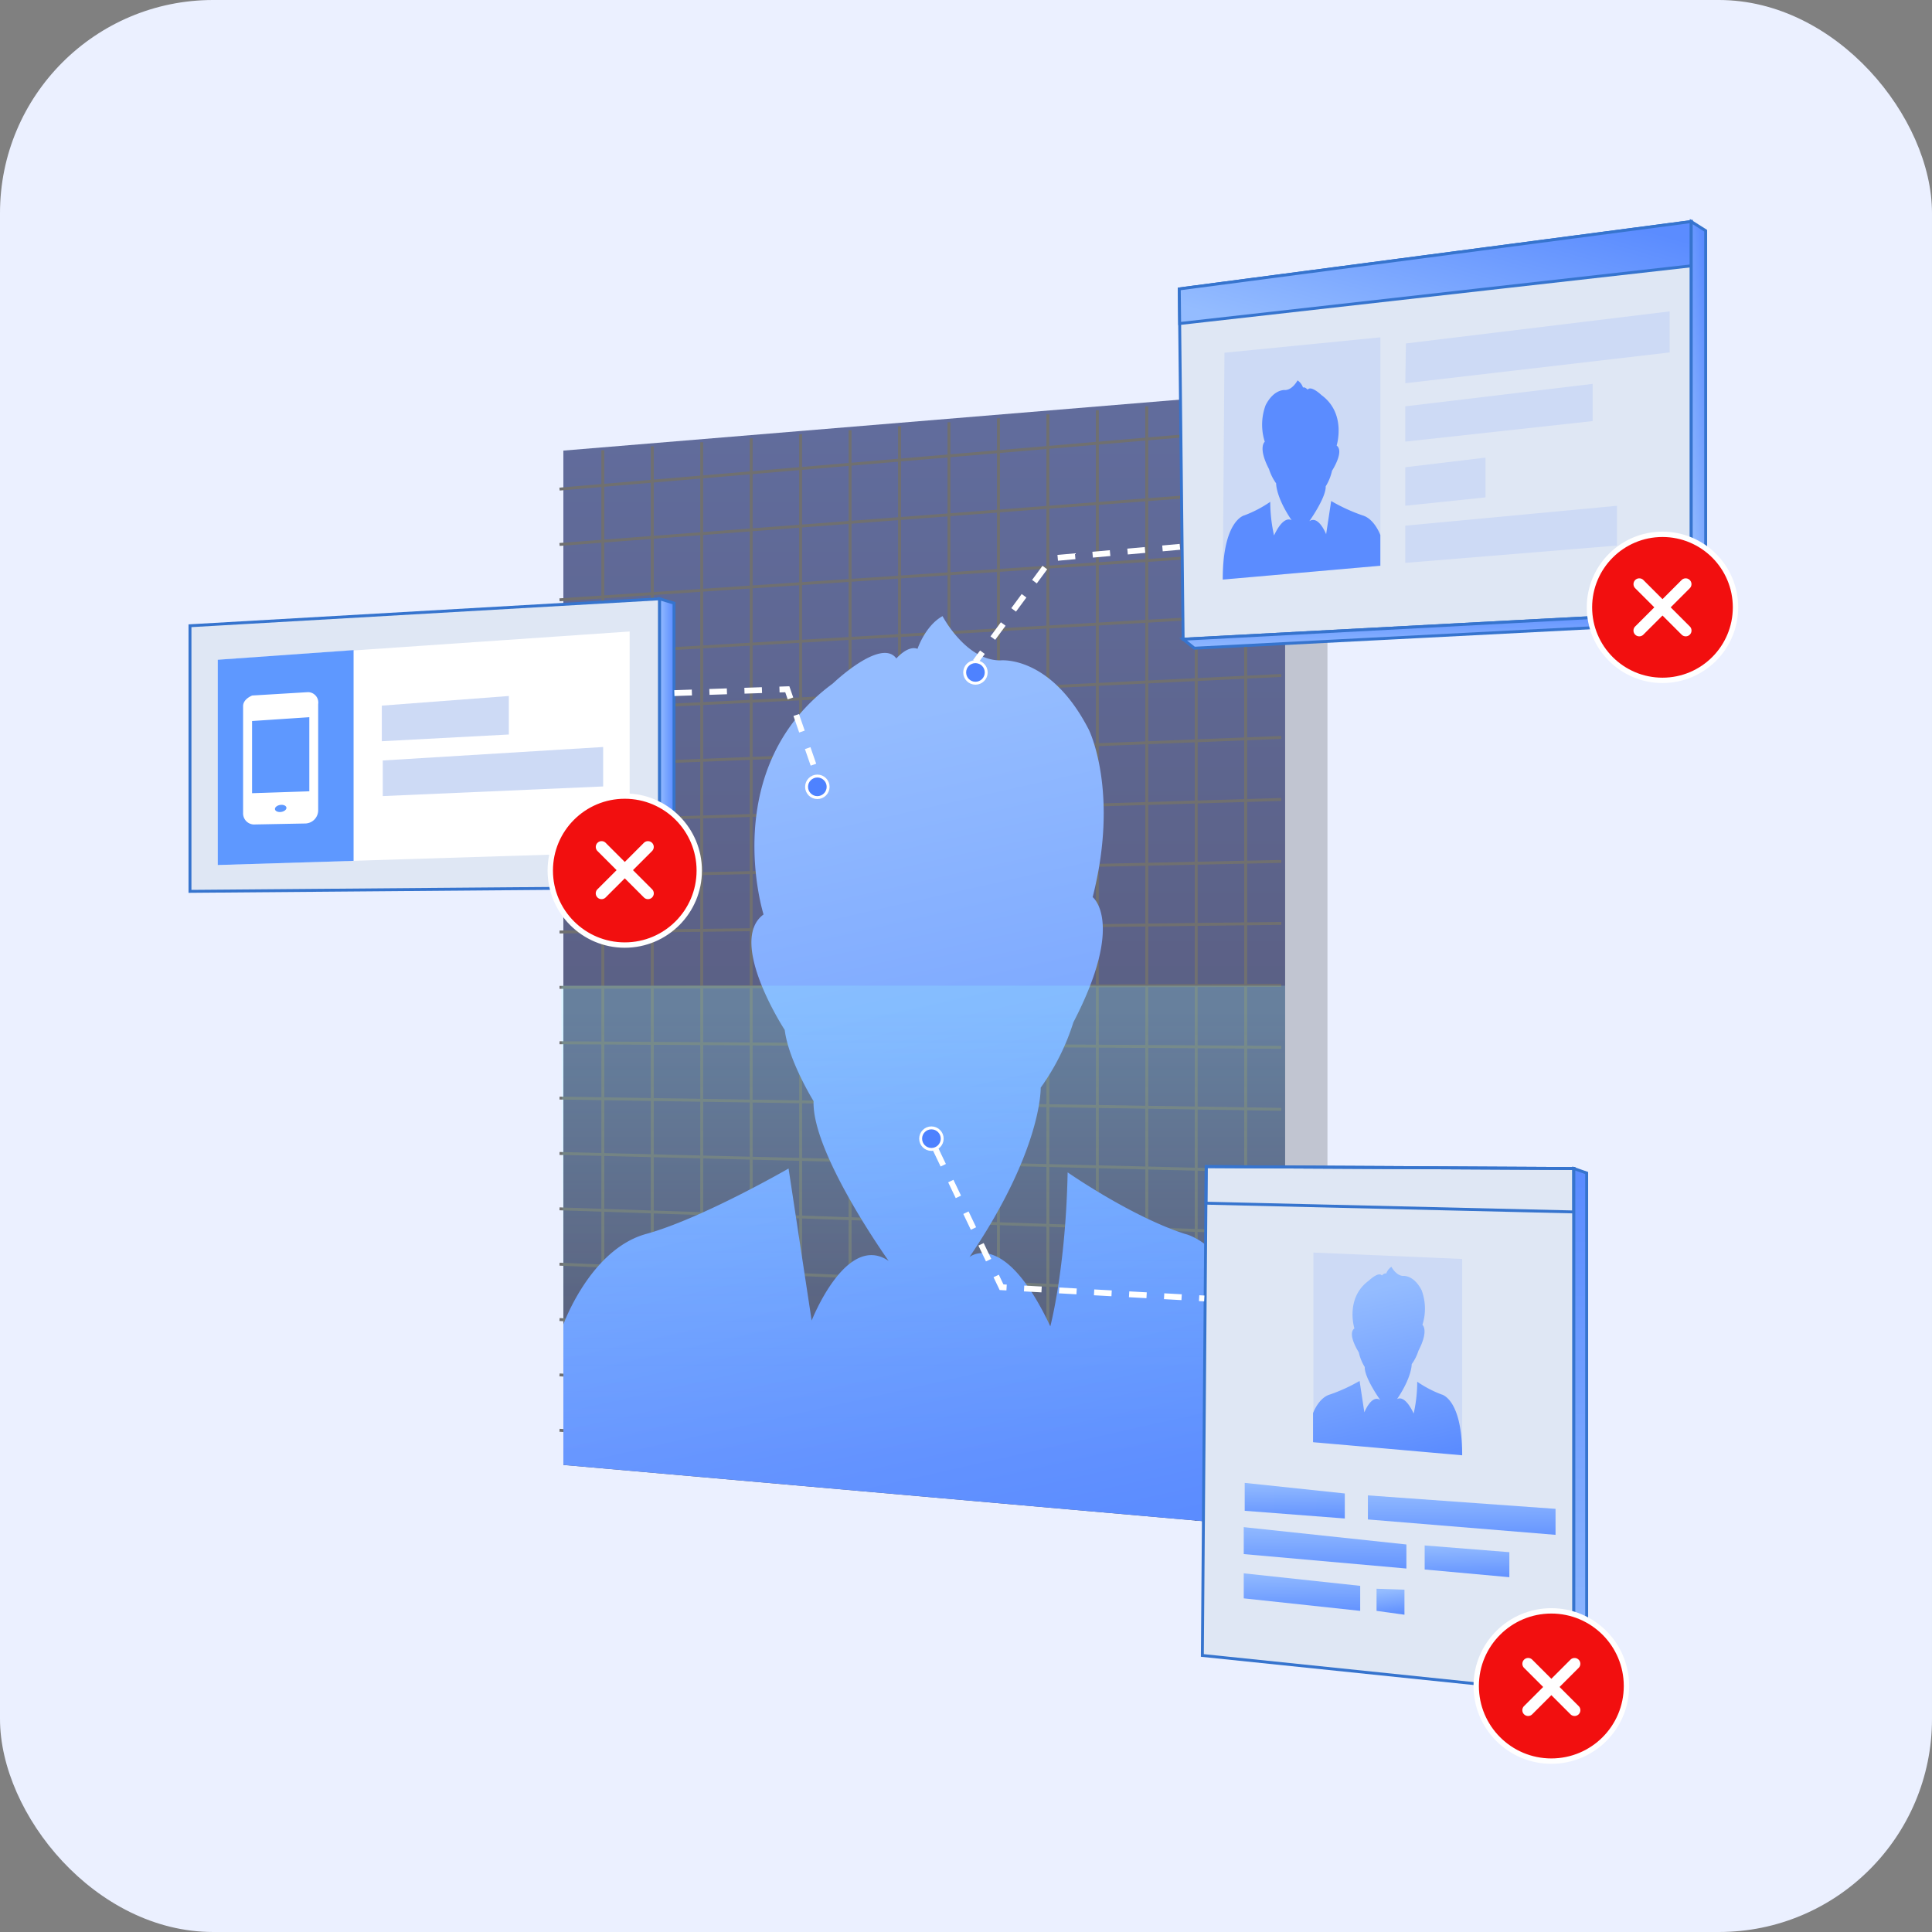 <svg id="pic-police-notpass" xmlns="http://www.w3.org/2000/svg" xmlns:xlink="http://www.w3.org/1999/xlink" width="272.003" height="272.003" viewBox="0 0 272.003 272.003">
  <rect x="0" y="0" width="272.003" height="272.003" fill="#808080" stroke="none"/>
  <defs>
    <linearGradient id="linear-gradient" x1="0.5" y1="0.982" x2="0.5" y2="0.029" gradientUnits="objectBoundingBox">
      <stop offset="0" stop-color="#565671"/>
      <stop offset="1" stop-color="#616c9c"/>
    </linearGradient>
    <linearGradient id="linear-gradient-2" x1="0.355" y1="0.125" x2="0.523" y2="1.058" gradientUnits="objectBoundingBox">
      <stop offset="0" stop-color="#94bcff"/>
      <stop offset="0.993" stop-color="#5b8cff"/>
    </linearGradient>
    <linearGradient id="linear-gradient-3" x1="0.032" y1="0.87" x2="1.004" y2="0.2" xlink:href="#linear-gradient-2"/>
    <linearGradient id="linear-gradient-4" x1="0.304" y1="0.972" x2="0.707" y2="0.002" xlink:href="#linear-gradient-2"/>
    <linearGradient id="linear-gradient-5" x1="0.499" y1="1.104" x2="0.501" y2="-0.103" xlink:href="#linear-gradient-2"/>
    <linearGradient id="linear-gradient-6" x1="0" y1="0.5" x2="1" y2="0.5" xlink:href="#linear-gradient-2"/>
    <linearGradient id="linear-gradient-7" x1="0.5" y1="0.052" x2="0.5" y2="0.873" gradientUnits="objectBoundingBox">
      <stop offset="0" stop-color="#94fdff" stop-opacity="0.2"/>
      <stop offset="0.993" stop-color="#7ffdff" stop-opacity="0"/>
    </linearGradient>
    <linearGradient id="linear-gradient-9" x1="0.5" y1="1.01" x2="0.5" y2="0.022" xlink:href="#linear-gradient-2"/>
    <linearGradient id="linear-gradient-10" x1="-6.482" y1="0.125" x2="-6.314" y2="1.058" xlink:href="#linear-gradient-2"/>
    <linearGradient id="linear-gradient-12" x1="0.47" y1="-0.048" x2="0.533" y2="1.193" xlink:href="#linear-gradient-2"/>
    <linearGradient id="linear-gradient-13" x1="0.481" y1="-0.158" x2="0.526" y2="1.329" xlink:href="#linear-gradient-2"/>
    <linearGradient id="linear-gradient-14" x1="0.477" y1="-0.11" x2="0.527" y2="1.272" xlink:href="#linear-gradient-2"/>
    <linearGradient id="linear-gradient-15" x1="0.472" y1="-0.041" x2="0.537" y2="1.182" xlink:href="#linear-gradient-2"/>
    <linearGradient id="linear-gradient-16" x1="0.474" y1="-0.065" x2="0.533" y2="1.213" xlink:href="#linear-gradient-2"/>
    <linearGradient id="linear-gradient-17" x1="0.447" y1="0.047" x2="0.583" y2="1.069" xlink:href="#linear-gradient-2"/>
  </defs>
  <rect id="矩形_1" data-name="矩形 1" width="272.003" height="272.003" rx="30" fill="#ebf0ff"/>
  <g id="pic-police-notpass-2" data-name="pic-police-notpass" transform="translate(26.747 31.193)">
    <path id="路径_75" data-name="路径 75" d="M1451.7,141.892l95.654-8.4,5.961,2.168v155l-5.961,2.981L1451.7,284.7Z" transform="translate(-1393.172 -109.646)" fill="rgba(46,46,46,0.22)"/>
    <path id="路径_76" data-name="路径 76" d="M1442.653,141.892l101.616-8.4V293.638L1442.653,284.7Z" transform="translate(-1390.085 -109.646)" fill="url(#linear-gradient)"/>
    <g id="组_23" data-name="组 23" transform="translate(52.027 28.994)">
      <line id="直线_65" data-name="直线 65" y1="8.671" x2="101.616" fill="none" stroke="#707070" stroke-miterlimit="10" stroke-width="0.411"/>
      <line id="直线_66" data-name="直线 66" y1="7.739" x2="101.616" transform="translate(0 8.727)" fill="none" stroke="#707070" stroke-miterlimit="10" stroke-width="0.411"/>
      <line id="直线_67" data-name="直线 67" y1="6.806" x2="101.616" transform="translate(0 17.454)" fill="none" stroke="#707070" stroke-miterlimit="10" stroke-width="0.411"/>
      <line id="直线_68" data-name="直线 68" y1="5.874" x2="101.616" transform="translate(0 26.181)" fill="none" stroke="#707070" stroke-miterlimit="10" stroke-width="0.411"/>
      <line id="直线_69" data-name="直线 69" y1="4.941" x2="101.616" transform="translate(0 34.908)" fill="none" stroke="#707070" stroke-miterlimit="10" stroke-width="0.411"/>
      <line id="直线_70" data-name="直线 70" y1="4.009" x2="101.616" transform="translate(0 43.635)" fill="none" stroke="#707070" stroke-miterlimit="10" stroke-width="0.411"/>
      <line id="直线_71" data-name="直线 71" y1="3.076" x2="101.616" transform="translate(0 52.362)" fill="none" stroke="#707070" stroke-miterlimit="10" stroke-width="0.411"/>
      <line id="直线_72" data-name="直线 72" y1="2.144" x2="101.616" transform="translate(0 61.089)" fill="none" stroke="#707070" stroke-miterlimit="10" stroke-width="0.411"/>
      <line id="直线_73" data-name="直线 73" y1="1.211" x2="101.616" transform="translate(0 69.816)" fill="none" stroke="#707070" stroke-miterlimit="10" stroke-width="0.411"/>
      <line id="直线_74" data-name="直线 74" y1="0.279" x2="101.616" transform="translate(0 78.543)" fill="none" stroke="#707070" stroke-miterlimit="10" stroke-width="0.411"/>
      <line id="直线_75" data-name="直线 75" x2="101.616" y2="0.654" transform="translate(0 86.616)" fill="none" stroke="#707070" stroke-miterlimit="10" stroke-width="0.411"/>
      <line id="直线_76" data-name="直线 76" x2="101.616" y2="1.586" transform="translate(0 94.411)" fill="none" stroke="#707070" stroke-miterlimit="10" stroke-width="0.411"/>
      <line id="直线_77" data-name="直线 77" x2="101.616" y2="2.518" transform="translate(0 102.205)" fill="none" stroke="#707070" stroke-miterlimit="10" stroke-width="0.411"/>
      <line id="直线_78" data-name="直线 78" x2="101.616" y2="3.451" transform="translate(0 110)" fill="none" stroke="#707070" stroke-miterlimit="10" stroke-width="0.411"/>
      <line id="直线_79" data-name="直线 79" x2="101.616" y2="4.383" transform="translate(0 117.794)" fill="none" stroke="#707070" stroke-miterlimit="10" stroke-width="0.411"/>
      <line id="直线_80" data-name="直线 80" x2="101.616" y2="5.316" transform="translate(0 125.589)" fill="none" stroke="#707070" stroke-miterlimit="10" stroke-width="0.411"/>
      <line id="直线_81" data-name="直线 81" x2="101.616" y2="6.248" transform="translate(0 133.383)" fill="none" stroke="#707070" stroke-miterlimit="10" stroke-width="0.411"/>
      <line id="直线_82" data-name="直线 82" x2="101.616" y2="7.181" transform="translate(0 141.178)" fill="none" stroke="#707070" stroke-miterlimit="10" stroke-width="0.411"/>
    </g>
    <g id="组_24" data-name="组 24" transform="translate(58.124 24.881)">
      <line id="直线_83" data-name="直线 83" y1="142.717" transform="translate(0 7.316)" fill="none" stroke="#707070" stroke-miterlimit="10" stroke-width="0.411"/>
      <line id="直线_84" data-name="直线 84" y1="143.947" transform="translate(6.962 6.754)" fill="none" stroke="#707070" stroke-miterlimit="10" stroke-width="0.411"/>
      <line id="直线_85" data-name="直线 85" y1="145.177" transform="translate(13.924 6.191)" fill="none" stroke="#707070" stroke-miterlimit="10" stroke-width="0.411"/>
      <line id="直线_86" data-name="直线 86" y1="146.407" transform="translate(20.886 5.628)" fill="none" stroke="#707070" stroke-miterlimit="10" stroke-width="0.411"/>
      <line id="直线_87" data-name="直线 87" y1="147.637" transform="translate(27.848 5.065)" fill="none" stroke="#707070" stroke-miterlimit="10" stroke-width="0.411"/>
      <line id="直线_88" data-name="直线 88" y1="148.867" transform="translate(34.81 4.502)" fill="none" stroke="#707070" stroke-miterlimit="10" stroke-width="0.411"/>
      <line id="直线_89" data-name="直线 89" y1="150.096" transform="translate(41.772 3.94)" fill="none" stroke="#707070" stroke-miterlimit="10" stroke-width="0.411"/>
      <line id="直线_90" data-name="直线 90" y1="151.326" transform="translate(48.734 3.377)" fill="none" stroke="#707070" stroke-miterlimit="10" stroke-width="0.411"/>
      <line id="直线_91" data-name="直线 91" y1="152.556" transform="translate(55.696 2.814)" fill="none" stroke="#707070" stroke-miterlimit="10" stroke-width="0.411"/>
      <line id="直线_92" data-name="直线 92" y1="153.786" transform="translate(62.658 2.251)" fill="none" stroke="#707070" stroke-miterlimit="10" stroke-width="0.411"/>
      <line id="直线_93" data-name="直线 93" y1="155.016" transform="translate(69.62 1.688)" fill="none" stroke="#707070" stroke-miterlimit="10" stroke-width="0.411"/>
      <line id="直线_94" data-name="直线 94" y1="156.245" transform="translate(76.582 1.126)" fill="none" stroke="#707070" stroke-miterlimit="10" stroke-width="0.411"/>
      <line id="直线_95" data-name="直线 95" y1="157.475" transform="translate(83.544 0.563)" fill="none" stroke="#707070" stroke-miterlimit="10" stroke-width="0.411"/>
      <line id="直线_96" data-name="直线 96" y1="158.705" transform="translate(90.506)" fill="none" stroke="#707070" stroke-miterlimit="10" stroke-width="0.411"/>
    </g>
    <path id="路径_77" data-name="路径 77" d="M1442.653,301.113V281.332s3.794-10.568,11.652-12.736,20.052-9.213,20.052-9.213l3.252,21.407s4.877-12.465,10.839-8.4c0,0-10.839-15.174-10.568-22.491,0,0-3.523-5.69-4.064-10.026,0,0-8.129-12.465-2.981-16.259,0,0-6.5-20.594,9.755-32.517,0,0,6.775-6.5,8.942-3.523,0,0,1.626-1.9,2.98-1.355,0,0,1.084-3.252,3.523-4.607,0,0,3.251,6.233,8.129,6.233,0,0,7.045-.813,12.465,9.755,0,0,4.336,8.672.542,23.575,0,0,4.607,3.522-2.71,17.613a32.4,32.4,0,0,1-4.607,9.213s.271,8.671-10.026,23.845c0,0,4.877-4.064,11.381,9.755,0,0,2.168-8.129,2.439-21.678,0,0,8.942,6.233,16.53,8.672,0,0,14.091,2.71,14.091,41.459Z" transform="translate(-1390.084 -126.063)" fill="url(#linear-gradient-2)"/>
    <path id="路径_78" data-name="路径 78" d="M1574.267,106.782l72.079-9.484v55.008l-71.537,3.794Z" transform="translate(-1434.986 -97.298)" fill="#dfe7f4" stroke="#3674ce" stroke-miterlimit="10" stroke-width="0.411"/>
    <path id="路径_79" data-name="路径 79" d="M1574.267,106.782l72.079-9.484v6.232l-72.025,8.123Z" transform="translate(-1434.986 -97.298)" stroke="#3674ce" stroke-miterlimit="10" stroke-width="0.411" fill="url(#linear-gradient-3)"/>
    <path id="路径_80" data-name="路径 80" d="M1362.863,181.705V219.1l66.118-.542V177.911Z" transform="translate(-1362.863 -124.8)" fill="#dfe7f4" stroke="#3674ce" stroke-miterlimit="10" stroke-width="0.411"/>
    <path id="路径_81" data-name="路径 81" d="M1683.671,97.3l2.032,1.287v55.076l-2.032-1.355Z" transform="translate(-1472.311 -97.298)" stroke="#3674ce" stroke-miterlimit="10" stroke-width="0.411" fill="url(#linear-gradient-4)"/>
    <path id="路径_82" data-name="路径 82" d="M1575.089,184.584l1.581,1.265,71.9-3.7-1.942-1.355Z" transform="translate(-1435.267 -125.783)" stroke="#3674ce" stroke-miterlimit="10" stroke-width="0.411" fill="url(#linear-gradient-5)"/>
    <path id="路径_83" data-name="路径 83" d="M1463.218,177.911l2.032.61v38.343l-2.032,1.694Z" transform="translate(-1397.1 -124.8)" stroke="#3674ce" stroke-miterlimit="10" stroke-width="0.411" fill="url(#linear-gradient-6)"/>
    <path id="路径_84" data-name="路径 84" d="M1442.242,260.581h101.887V337l-101.616-8.942Z" transform="translate(-1389.944 -153.004)" fill="url(#linear-gradient-7)"/>
    <g id="组_25" data-name="组 25" transform="translate(142.532 133.048)">
      <path id="路径_85" data-name="路径 85" d="M1579.744,299.243l51.756.271V373.49l-52.3-5.419Z" transform="translate(-1579.202 -299.243)" fill="#dfe7f4" stroke="#3674ce" stroke-miterlimit="10" stroke-width="0.411"/>
      <path id="路径_86" data-name="路径 86" d="M1580.007,299.243l51.756.271v6.114l-51.79-1.231Z" transform="translate(-1579.466 -299.243)" stroke="#3674ce" stroke-miterlimit="10" stroke-width="0.411" fill="url(#linear-gradient-6)"/>
      <path id="路径_87" data-name="路径 87" d="M1658.582,299.654l1.807.632v71.447l-1.807,1.9Z" transform="translate(-1606.284 -299.383)" stroke="#3674ce" stroke-miterlimit="10" stroke-width="0.411" fill="url(#linear-gradient-9)"/>
    </g>
    <path id="路径_88" data-name="路径 88" d="M1583.8,124.205l-.238,31.94,22.187-1.952V122.038Z" transform="translate(-1438.156 -105.738)" fill="#cddaf5"/>
    <path id="路径_89" data-name="路径 89" d="M1622.655,121.008l37.124-4.516v5.781l-37.214,4.336Z" transform="translate(-1451.464 -103.846)" fill="#cddaf5"/>
    <path id="路径_90" data-name="路径 90" d="M1622.565,135.145v4.968l26.375-2.89v-5.239Z" transform="translate(-1451.464 -109.131)" fill="#cddaf5"/>
    <path id="路径_91" data-name="路径 91" d="M1622.565,149.1v5.419l11.291-1.174v-5.6Z" transform="translate(-1451.464 -114.51)" fill="#cddaf5"/>
    <path id="路径_92" data-name="路径 92" d="M1622.565,160.832v5.239l29.807-2.439v-5.6Z" transform="translate(-1451.464 -118.018)" fill="#cddaf5"/>
    <path id="路径_93" data-name="路径 93" d="M1605.745,157.333v-4.319s-.828-2.308-2.544-2.781a25.054,25.054,0,0,1-4.378-2.011l-.71,4.674s-1.065-2.722-2.366-1.834c0,0,2.366-3.313,2.307-4.91a6.959,6.959,0,0,0,.887-2.189s1.775-2.722.651-3.55c0,0,1.42-4.5-2.13-7.1,0,0-1.479-1.42-1.952-.769,0,0-.355-.414-.651-.3a2.013,2.013,0,0,0-.769-1.006s-.71,1.361-1.775,1.361c0,0-1.538-.177-2.721,2.13a7.878,7.878,0,0,0-.119,5.147s-1.006.769.592,3.846a7.07,7.07,0,0,0,1.006,2.011s-.059,1.894,2.189,5.207c0,0-1.065-.887-2.484,2.13a21.894,21.894,0,0,1-.533-4.734,16.783,16.783,0,0,1-3.608,1.893s-3.077.592-3.077,9.052Z" transform="translate(-1438.156 -108.878)" fill="url(#linear-gradient-10)"/>
    <path id="路径_94" data-name="路径 94" d="M1368.8,188.878v28.9l57.989-1.806V184.9Z" transform="translate(-1364.888 -127.186)" fill="#fff"/>
    <path id="路径_95" data-name="路径 95" d="M1368.8,190.234v28.9l19.122-.587V188.879Z" transform="translate(-1364.888 -128.542)" fill="#5e98ff"/>
    <path id="路径_96" data-name="路径 96" d="M1403.855,200.037v5.013l17.884-.948v-5.42Z" transform="translate(-1376.848 -131.886)" fill="#cddaf5"/>
    <path id="路径_97" data-name="路径 97" d="M1404.06,211.478v5.013l31.027-1.355v-5.555Z" transform="translate(-1376.918 -135.605)" fill="#cddaf5"/>
    <path id="路径_98" data-name="路径 98" d="M1602.92,317.614V344.35l20.955,1.626V318.517Z" transform="translate(-1444.762 -172.462)" fill="#cddaf5"/>
    <path id="路径_99" data-name="路径 99" d="M1602.852,345.343v-4.088s.784-2.184,2.408-2.632a23.728,23.728,0,0,0,4.144-1.9l.672,4.424s1.008-2.576,2.24-1.736c0,0-2.24-3.136-2.184-4.648a6.594,6.594,0,0,1-.84-2.072s-1.68-2.576-.616-3.36c0,0-1.344-4.256,2.016-6.72,0,0,1.4-1.344,1.848-.728,0,0,.336-.392.616-.28a1.906,1.906,0,0,1,.728-.952s.672,1.288,1.68,1.288c0,0,1.456-.168,2.576,2.016a7.458,7.458,0,0,1,.112,4.872s.952.728-.56,3.64a6.7,6.7,0,0,1-.952,1.9s.056,1.792-2.072,4.928c0,0,1.008-.84,2.352,2.016a20.729,20.729,0,0,0,.5-4.48,15.9,15.9,0,0,0,3.416,1.792s2.912.56,2.912,8.568Z" transform="translate(-1444.738 -173.496)" fill="url(#linear-gradient-2)"/>
    <path id="路径_100" data-name="路径 100" d="M1588.251,366.832v3.929l14.091,1.084v-3.523Z" transform="translate(-1439.757 -189.253)" fill="url(#linear-gradient-12)"/>
    <path id="路径_101" data-name="路径 101" d="M1614.573,369.505v3.387l26.42,2.168V371.4Z" transform="translate(-1448.737 -190.165)" fill="url(#linear-gradient-13)"/>
    <path id="路径_102" data-name="路径 102" d="M1588.045,376.291v3.794l22.9,2.032V378.73Z" transform="translate(-1439.687 -192.48)" fill="url(#linear-gradient-14)"/>
    <path id="路径_103" data-name="路径 103" d="M1626.707,380.2v3.387l11.923,1.084v-3.523Z" transform="translate(-1452.877 -193.813)" fill="url(#linear-gradient-15)"/>
    <path id="路径_104" data-name="路径 104" d="M1588.045,386.162v3.523l16.394,1.761v-3.523Z" transform="translate(-1439.687 -195.848)" fill="url(#linear-gradient-16)"/>
    <path id="路径_105" data-name="路径 105" d="M1616.424,389.453v3.116l3.929.542v-3.523Z" transform="translate(-1449.369 -196.971)" fill="url(#linear-gradient-17)"/>
    <circle id="椭圆_55" data-name="椭圆 55" cx="1.517" cy="1.517" r="1.517" transform="translate(102.869 127.599)" fill="#4e82ff" stroke="#fff" stroke-miterlimit="10" stroke-width="0.411"/>
    <circle id="椭圆_56" data-name="椭圆 56" cx="1.517" cy="1.517" r="1.517" transform="translate(86.809 78.065)" fill="#4e82ff" stroke="#fff" stroke-miterlimit="10" stroke-width="0.411"/>
    <circle id="椭圆_57" data-name="椭圆 57" cx="1.517" cy="1.517" r="1.517" transform="translate(109.068 61.962)" fill="#4e82ff" stroke="#fff" stroke-miterlimit="10" stroke-width="0.411"/>
    <path id="路径_106" data-name="路径 106" d="M1522.217,295.576l9.272,19.4,28.542,1.581" transform="translate(-1417.229 -164.943)" fill="none" stroke="#fff" stroke-miterlimit="10" stroke-width="0.823" stroke-dasharray="2.468 2.468"/>
    <path id="路径_107" data-name="路径 107" d="M1466.371,197.784l15.9-.542,4.234,12.218" transform="translate(-1398.176 -131.395)" fill="none" stroke="#fff" stroke-miterlimit="10" stroke-width="0.823" stroke-dasharray="2.468 2.468"/>
    <path id="路径_108" data-name="路径 108" d="M1559.5,166.806l-18.065,1.626-10.721,14.542" transform="translate(-1420.127 -121.012)" fill="none" stroke="#fff" stroke-miterlimit="10" stroke-width="0.823" stroke-dasharray="2.468 2.468"/>
    <path id="路径_109" data-name="路径 109" d="M1383.361,197.859l-7.858.474s-1.288.474-1.288,1.49v15.039a1.561,1.561,0,0,0,1.694,1.625l7.045-.135a1.86,1.86,0,0,0,1.83-1.829V199.553A1.466,1.466,0,0,0,1383.361,197.859Zm-3.779,16.863c-.444.067-.837-.1-.878-.37s.286-.546.73-.613.837.1.878.37S1380.026,214.655,1379.582,214.722Zm3.956-2.907-8.061.271V201.923l8.061-.542Z" transform="translate(-1366.736 -131.606)" fill="#fff"/>
    <g id="组_29" data-name="组 29" transform="translate(197.029 44.032)">
      <circle id="椭圆_58" data-name="椭圆 58" cx="10.281" cy="10.281" r="10.281" fill="#f20f0f" stroke="#fff" stroke-miterlimit="10" stroke-width="0.755"/>
      <g id="组_30909" data-name="组 30909">
        <path id="路径_13658" data-name="路径 13658" d="M293.4,292.5l6.535,6.535a.815.815,0,1,1-1.153,1.153l-6.535-6.534A.815.815,0,1,1,293.4,292.5Z" transform="translate(-285.805 -286.062)" fill="#fff"/>
        <path id="路径_13659" data-name="路径 13659" d="M298.778,292.5l-6.535,6.535a.815.815,0,1,0,1.153,1.153l6.535-6.534a.815.815,0,1,0-1.153-1.153Z" transform="translate(-285.805 -286.062)" fill="#fff"/>
      </g>
    </g>
    <g id="组_33" data-name="组 33" transform="translate(50.725 80.885)">
      <circle id="椭圆_59" data-name="椭圆 59" cx="10.488" cy="10.488" r="10.488" fill="#f20f0f" stroke="#fff" stroke-miterlimit="10" stroke-width="0.755"/>
      <g id="组_30910" data-name="组 30910" transform="translate(0.205 0.147)">
        <path id="路径_13658-2" data-name="路径 13658" d="M293.4,292.5l6.535,6.535a.815.815,0,1,1-1.153,1.153l-6.535-6.534A.815.815,0,1,1,293.4,292.5Z" transform="translate(-285.805 -286.062)" fill="#fff"/>
        <path id="路径_13659-2" data-name="路径 13659" d="M298.778,292.5l-6.535,6.535a.815.815,0,1,0,1.153,1.153l6.535-6.534a.815.815,0,1,0-1.153-1.153Z" transform="translate(-285.805 -286.062)" fill="#fff"/>
      </g>
    </g>
    <g id="组_37" data-name="组 37" transform="translate(181.086 195.598)">
      <circle id="椭圆_60" data-name="椭圆 60" cx="10.577" cy="10.577" r="10.577" fill="#f20f0f" stroke="#fff" stroke-miterlimit="10" stroke-width="0.755"/>
      <g id="组_30911" data-name="组 30911" transform="translate(0.296 0.435)">
        <path id="路径_13658-3" data-name="路径 13658" d="M293.4,292.5l6.535,6.535a.815.815,0,1,1-1.153,1.153l-6.535-6.534A.815.815,0,1,1,293.4,292.5Z" transform="translate(-285.805 -286.062)" fill="#fff"/>
        <path id="路径_13659-3" data-name="路径 13659" d="M298.778,292.5l-6.535,6.535a.815.815,0,1,0,1.153,1.153l6.535-6.534a.815.815,0,1,0-1.153-1.153Z" transform="translate(-285.805 -286.062)" fill="#fff"/>
      </g>
    </g>
  </g>
</svg>
